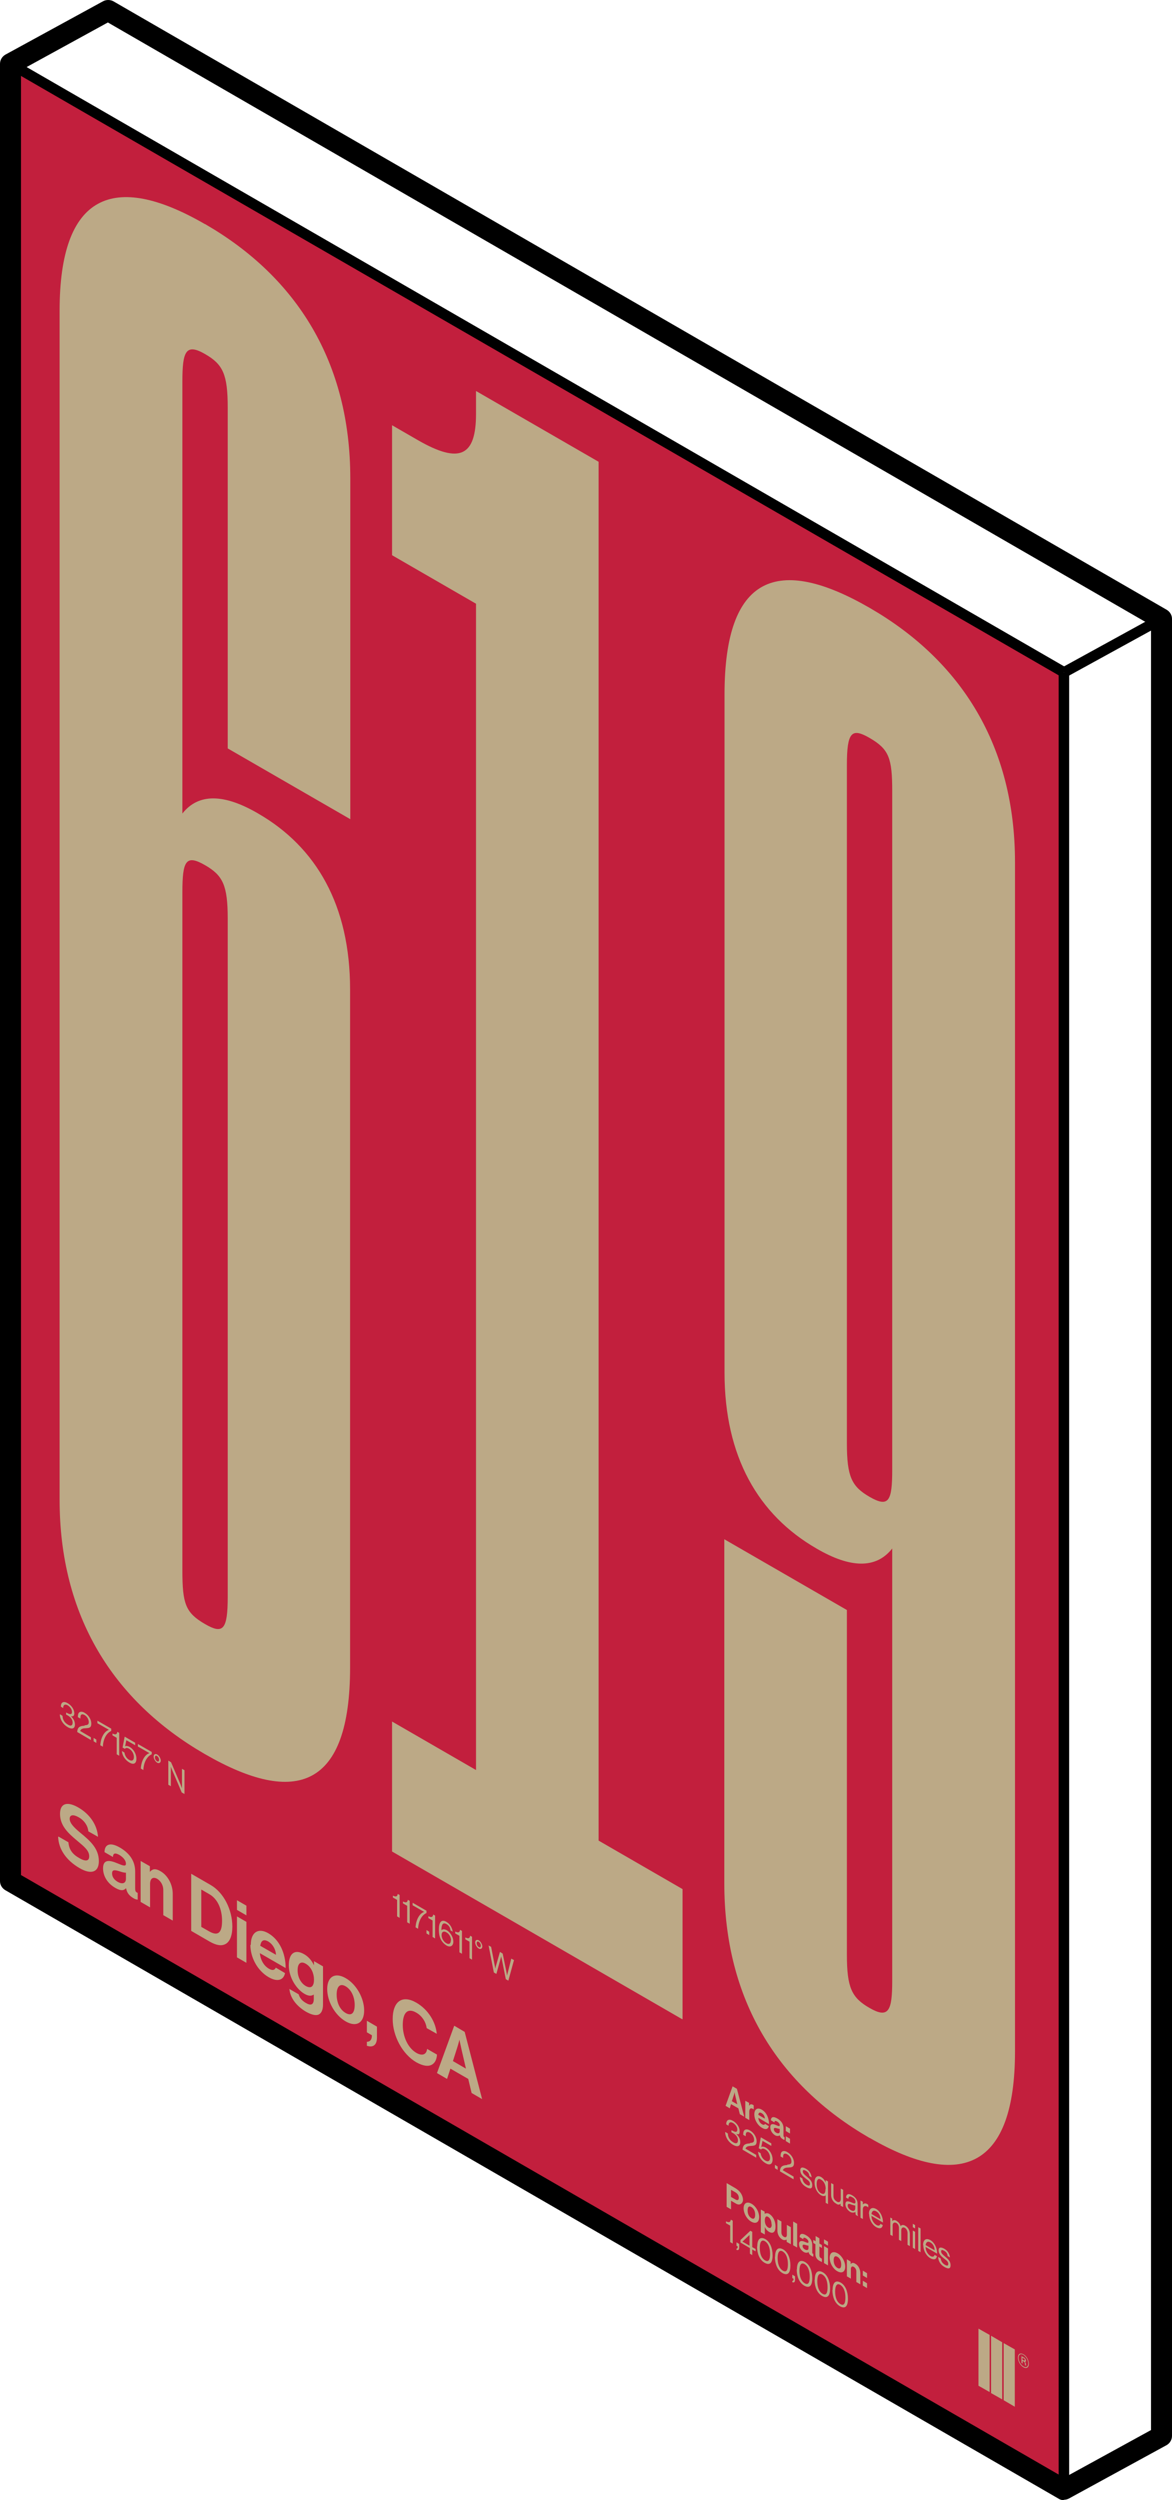 <?xml version="1.0" encoding="UTF-8"?>
<svg id="Layer_2" data-name="Layer 2" xmlns="http://www.w3.org/2000/svg" viewBox="0 0 55.84 119.06">
  <defs>
    <style>
      .cls-1, .cls-2, .cls-3 {
        stroke-width: 0px;
      }

      .cls-2 {
        fill: #bca986;
      }

      .cls-3 {
        fill: #c21f3d;
      }
    </style>
  </defs>
  <g id="Layer_1-2" data-name="Layer 1">
    <g>
      <g>
        <polygon class="cls-3" points="50.69 118.61 .5 89.63 .5 3.1 50.69 32.08 50.69 118.61"/>
        <g>
          <path class="cls-2" d="M9.77,10.67c4.38,2.53,6.92,6.59,6.92,12.11v16.23s-5.84-3.37-5.84-3.37v-16.23c0-1.59-.23-2.06-1.08-2.55-.92-.53-1.08-.12-1.08,1.3v20.58c.77-.98,2-.94,3.61,0,2.77,1.6,4.38,4.37,4.38,8.38v32.29c0,5.69-2.54,6.65-6.92,4.12-4.38-2.53-6.92-6.59-6.92-12.11V14.79c0-5.52,2.54-6.65,6.92-4.12ZM9.77,41.2c-.92-.53-1.08-.2-1.08,1.3v32.29c0,1.59.15,2.01,1.08,2.55.85.49,1.08.29,1.08-1.3v-32.29c0-1.59-.23-2.06-1.08-2.55Z"/>
          <path class="cls-2" d="M32.51,96.16l-13.83-7.99v-6.19s4,2.31,4,2.31V28.75s-4-2.31-4-2.31v-6.19s1.23.71,1.23.71c2,1.15,2.77.76,2.77-1.25v-1.09s5.84,3.37,5.84,3.37v65.66s4,2.31,4,2.31v6.19Z"/>
          <path class="cls-2" d="M41.43,101.81c-4.38-2.53-6.92-6.59-6.92-12.11v-16.4s5.84,3.37,5.84,3.37v16.4c0,1.59.23,2.06,1.08,2.55.92.53,1.08.12,1.08-1.3v-20.58c-.77.98-2,.94-3.61,0-2.77-1.6-4.38-4.37-4.38-8.38v-32.29c0-5.69,2.54-6.65,6.92-4.12,4.38,2.53,6.92,6.59,6.92,12.11v56.63c0,5.52-2.54,6.65-6.92,4.12ZM41.43,71.28c.92.53,1.08.2,1.08-1.3v-32.29c0-1.59-.15-2.01-1.08-2.55-.85-.49-1.08-.29-1.08,1.3v32.29c0,1.59.23,2.06,1.08,2.55Z"/>
        </g>
        <g>
          <path class="cls-2" d="M2.79,87.46l.47.27c.03.35.19.57.53.76.24.14.46.17.46-.09,0-.27-.22-.45-.58-.75-.42-.35-.81-.71-.81-1.27,0-.54.38-.6.9-.29s.87.81.91,1.38l-.46-.26c-.03-.29-.21-.53-.46-.67-.26-.15-.43-.12-.43.07s.16.38.51.67c.49.4.88.76.88,1.35,0,.55-.39.64-.92.33-.64-.37-1-.91-1.02-1.49Z"/>
          <path class="cls-2" d="M6,89.92c-.09.1-.22.15-.51-.02-.35-.2-.58-.54-.58-.93,0-.43.3-.4.68-.24.28.12.41.16.41.02s-.11-.29-.3-.41c-.21-.12-.31-.1-.32.09l-.4-.23c0-.34.23-.51.73-.22s.73.68.73,1.14v.8c0,.13.02.18.12.22h0v.32s-.09,0-.19-.06c-.21-.12-.32-.26-.36-.47ZM6,89.47v-.29c-.08,0-.2-.03-.31-.07-.23-.07-.35-.08-.35.1,0,.18.11.31.26.4.26.15.4.05.4-.14Z"/>
          <path class="cls-2" d="M7.15,89.13h0c.12-.14.27-.16.5-.02.35.2.58.64.58,1.07v1.28s-.45-.26-.45-.26v-1.2c0-.21-.11-.42-.29-.53-.2-.11-.34-.02-.34.25v1.11s-.45-.26-.45-.26v-1.95s.44.25.44.25v.27Z"/>
          <path class="cls-2" d="M9.11,89.23l.92.53c.63.36,1.04,1.18,1.04,1.99,0,.44-.13.76-.38.85-.17.07-.4.03-.7-.14l-.88-.51v-2.72ZM9.96,91.97c.45.26.62.04.62-.5,0-.54-.2-1.04-.61-1.27l-.38-.22v1.78l.37.21Z"/>
          <path class="cls-2" d="M11.29,90.49l.45.26v.46s-.45-.26-.45-.26v-.46ZM11.29,91.26l.45.26v1.95s-.45-.26-.45-.26v-1.95Z"/>
          <path class="cls-2" d="M11.95,92.61c0-.58.34-.83.83-.55.54.31.83.96.83,1.66l-1.23-.71c.03.32.18.59.43.74.17.1.28.07.33-.05l.44.26c-.06.31-.33.45-.77.2-.56-.32-.88-.96-.88-1.54ZM12.4,92.66l.75.43c-.01-.26-.16-.51-.36-.63-.24-.14-.35-.04-.39.19Z"/>
          <path class="cls-2" d="M13.78,94.71l.45.26c.04.14.13.29.34.41.25.15.38.08.38-.19v-.21h0c-.1.07-.23.09-.44-.03-.38-.22-.75-.77-.75-1.36s.3-.78.73-.53c.21.12.37.31.47.53h0s0-.2,0-.2l.43.25v1.81c0,.27-.08.42-.2.48-.14.07-.36.01-.61-.13-.46-.27-.75-.66-.79-1.07ZM14.96,94.27c0-.29-.13-.61-.4-.76-.23-.13-.38-.01-.38.31,0,.33.15.61.38.75.28.16.4,0,.4-.3Z"/>
          <path class="cls-2" d="M15.59,94.72c0-.58.36-.82.88-.52s.88.96.88,1.54c0,.58-.36.82-.88.52s-.88-.96-.88-1.54ZM16.9,95.48c0-.38-.16-.73-.43-.89s-.43.01-.43.39c0,.38.15.72.43.88s.43,0,.43-.39Z"/>
          <path class="cls-2" d="M17.48,97.23c.13,0,.24-.07.24-.31l-.24-.14v-.55l.48.28v.52c0,.39-.22.48-.48.39v-.19Z"/>
          <path class="cls-2" d="M18.71,96.14c0-.81.44-1.17,1.13-.77.58.34.92.93.97,1.48l-.48-.27c-.04-.3-.22-.58-.5-.74-.44-.25-.64.05-.64.59,0,.56.25,1.1.65,1.33.28.16.48.08.51-.19l.47.27c-.01.23-.1.41-.26.49-.16.08-.39.06-.72-.12-.66-.38-1.13-1.25-1.13-2.06Z"/>
          <path class="cls-2" d="M21.65,96.47l.49.29.83,3.2-.5-.29-.16-.67-.85-.49-.16.49-.48-.28.82-2.25ZM21.58,98.15l.62.36-.21-.91c-.04-.17-.1-.47-.1-.47h0s-.06.24-.1.36l-.21.66Z"/>
        </g>
        <g>
          <path class="cls-2" d="M2.87,81.64l.11.07c0,.18.1.33.26.42.13.08.22.05.22-.1,0-.14-.09-.26-.25-.35l-.06-.03v-.1l.06.03c.15.08.22.06.22-.06,0-.12-.09-.24-.2-.31-.14-.08-.22-.02-.22.13l-.11-.07c0-.21.13-.28.33-.16.17.1.31.29.31.48,0,.12-.06.16-.16.14h0c.13.12.19.25.19.39,0,.21-.15.24-.34.13-.21-.12-.37-.35-.38-.6Z"/>
          <path class="cls-2" d="M4.03,82.16c.12-.01.2-.02.2-.15s-.08-.27-.2-.34c-.07-.04-.12-.04-.15-.02-.04.02-.05.08-.05.19l-.12-.07c0-.14.03-.21.09-.24.06-.03.15-.02.24.04.19.11.31.32.31.51,0,.21-.12.21-.27.22-.1,0-.23.02-.26.13l.51.3v.13s-.65-.38-.65-.38c.01-.28.19-.29.35-.3Z"/>
          <path class="cls-2" d="M4.46,82.76l.13.08v.16l-.13-.08v-.16Z"/>
          <path class="cls-2" d="M5.18,82.37h0s-.54-.31-.54-.31v-.12s.66.38.66.38v.11c-.19.08-.38.33-.4.75l-.12-.07c.02-.37.19-.66.4-.73Z"/>
          <path class="cls-2" d="M5.57,82.76l-.21-.12v-.09c.12.06.21.07.23-.08l.09.05v1.09s-.12-.07-.12-.07v-.79Z"/>
          <path class="cls-2" d="M5.82,83.39l.11.07c.02.14.1.28.23.35s.22.02.22-.14c0-.16-.1-.32-.22-.39-.1-.06-.17-.05-.21,0l-.11-.06.1-.52.5.29v.12s-.42-.24-.42-.24l-.06.29h0c.05-.03.13-.02.22.03.17.1.32.32.32.56s-.14.3-.34.18-.34-.33-.35-.54Z"/>
          <path class="cls-2" d="M7.11,83.48h0s-.54-.31-.54-.31v-.12s.66.38.66.38v.11c-.19.08-.38.33-.4.75l-.12-.07c.02-.37.19-.66.4-.73Z"/>
          <path class="cls-2" d="M7.32,83.65c0-.11.08-.15.17-.1s.17.19.17.29-.08.15-.17.1-.17-.19-.17-.29ZM7.58,83.8c0-.07-.04-.14-.1-.18s-.1,0-.1.07.04.14.1.18.1,0,.1-.07Z"/>
          <path class="cls-2" d="M8.02,83.84l.13.08.45,1.05c.03.08.07.19.07.19h0s0-.93,0-.93l.12.07v1.13s-.13-.07-.13-.07l-.45-1.05c-.03-.07-.07-.18-.07-.18h0s0,.93,0,.93l-.12-.07v-1.13Z"/>
        </g>
        <g>
          <path class="cls-2" d="M18.93,90.48l-.21-.12v-.09c.12.06.21.07.23-.08l.09.05v1.09s-.12-.07-.12-.07v-.79Z"/>
          <path class="cls-2" d="M19.41,90.76l-.21-.12v-.09c.12.06.21.07.23-.08l.09.05v1.09s-.12-.07-.12-.07v-.79Z"/>
          <path class="cls-2" d="M20.2,91.04h0s-.54-.31-.54-.31v-.12l.66.38v.11c-.19.08-.38.33-.4.75l-.12-.07c.02-.37.19-.66.4-.73Z"/>
          <path class="cls-2" d="M20.32,91.91l.13.08v.16s-.13-.08-.13-.08v-.16Z"/>
          <path class="cls-2" d="M20.62,91.46l-.21-.12v-.09c.12.06.21.07.23-.08l.09.05v1.09s-.12-.07-.12-.07v-.79Z"/>
          <path class="cls-2" d="M21.04,92.42c-.1-.16-.13-.33-.13-.55,0-.34.13-.49.36-.35.19.11.28.31.3.47l-.11-.07c0-.11-.07-.23-.18-.29-.18-.11-.25.03-.25.29h0c.06-.06.15-.06.26,0,.17.1.31.34.31.54,0,.2-.14.29-.32.19-.1-.06-.18-.14-.24-.23ZM21.49,92.4c0-.15-.09-.31-.22-.38-.13-.08-.23-.03-.23.13s.1.32.23.39c.12.07.21.02.21-.14Z"/>
          <path class="cls-2" d="M21.9,92.19l-.21-.12v-.09c.12.06.21.07.23-.08l.09.05v1.09s-.12-.07-.12-.07v-.79Z"/>
          <path class="cls-2" d="M22.38,92.47l-.21-.12v-.09c.12.06.21.07.23-.08l.09.05v1.09s-.12-.07-.12-.07v-.79Z"/>
          <path class="cls-2" d="M22.64,92.5c0-.11.08-.15.17-.1s.17.19.17.29-.08.15-.17.1-.17-.19-.17-.29ZM22.91,92.65c0-.07-.04-.14-.1-.18s-.1,0-.1.07.04.14.1.18.1,0,.1-.07Z"/>
          <path class="cls-2" d="M23.27,92.64l.13.07.16.83c.02.09.04.21.04.21h0s.02-.11.04-.17l.18-.63.13.08.17.83c.02.09.04.22.04.22h0s.02-.11.04-.17l.16-.64.13.07-.27.98-.12-.07-.18-.9c-.02-.08-.04-.19-.04-.19h0s-.02.09-.04.15l-.19.69-.12-.07-.25-1.28Z"/>
        </g>
        <g>
          <path class="cls-2" d="M34.62,103.96l.43.25c.11.07.2.15.26.25.06.1.09.2.09.31s-.12.29-.33.17l-.24-.14v.41s-.21-.12-.21-.12v-1.13ZM34.83,104.62l.21.12c.1.06.16.03.16-.08,0-.11-.06-.2-.16-.26l-.21-.12v.34Z"/>
          <path class="cls-2" d="M35.43,105.16c0-.24.15-.34.37-.22s.37.4.37.64c0,.24-.15.34-.37.22s-.37-.4-.37-.64ZM35.98,105.47c0-.16-.06-.3-.18-.37s-.18,0-.18.16.06.3.18.37.18,0,.18-.16Z"/>
          <path class="cls-2" d="M36.25,105.22l.18.1v.1h0s.11-.06.21,0c.19.11.31.35.31.61,0,.26-.12.36-.31.25-.1-.06-.16-.14-.2-.23h0s0,.36,0,.36l-.19-.11v-1.08ZM36.76,105.93c0-.15-.05-.29-.16-.36s-.16.02-.16.17.06.28.17.34c.09.05.16,0,.16-.15Z"/>
          <path class="cls-2" d="M37.48,106.75v-.1h0s-.1.06-.2,0c-.16-.09-.24-.26-.24-.43v-.54s.19.11.19.11v.51c0,.1.04.17.12.22.09.05.14,0,.14-.1v-.47s.19.11.19.11v.81l-.18-.1Z"/>
          <path class="cls-2" d="M37.79,105.79l.19.11v1.13s-.19-.11-.19-.11v-1.13Z"/>
          <path class="cls-2" d="M38.52,107.25s-.09.06-.21,0c-.14-.08-.24-.23-.24-.39s.13-.17.28-.1c.12.05.17.07.17,0,0-.06-.04-.12-.12-.17-.09-.05-.13-.04-.13.04l-.17-.1c0-.14.09-.21.3-.09s.3.28.3.47v.33c0,.05,0,.08.05.09h0v.13s-.04,0-.08-.03c-.09-.05-.13-.11-.15-.2ZM38.52,107.06v-.12s-.08-.01-.13-.03c-.1-.03-.15-.03-.15.04s.04.13.11.17c.11.06.17.02.17-.06Z"/>
          <path class="cls-2" d="M38.76,106.67l.1.06v-.25l.18.11v.25l.12.07v.14l-.12-.07v.43c0,.06.03.1.07.12.02.01.05.03.05.03v.16s-.04-.02-.12-.06c-.09-.05-.19-.15-.19-.31v-.48l-.1-.06v-.14Z"/>
          <path class="cls-2" d="M39.26,106.64l.19.11v.19l-.19-.11v-.19ZM39.26,106.96l.19.11v.81l-.19-.11v-.81Z"/>
          <path class="cls-2" d="M39.53,107.52c0-.24.15-.34.37-.22s.37.4.37.64-.15.34-.37.22-.37-.4-.37-.64ZM40.08,107.84c0-.16-.06-.3-.18-.37s-.18,0-.18.16.06.3.18.37.18,0,.18-.16Z"/>
          <path class="cls-2" d="M40.54,107.81h0c.05-.06.11-.07.21-.01.15.08.24.27.24.45v.53l-.19-.11v-.5c0-.09-.04-.17-.12-.22-.08-.05-.14,0-.14.1v.46l-.19-.11v-.81l.18.11v.11Z"/>
          <path class="cls-2" d="M41.11,108.13l.2.12v.23s-.2-.12-.2-.12v-.23ZM41.11,108.61l.2.12v.23l-.2-.12v-.23Z"/>
          <path class="cls-2" d="M34.8,105.99l-.21-.12v-.09c.12.06.21.07.23-.08l.09.05v1.09s-.12-.07-.12-.07v-.79Z"/>
          <path class="cls-2" d="M35.09,107.08s.06,0,.06-.1l-.06-.04v-.16l.13.08v.16c0,.12-.05.15-.13.12v-.07Z"/>
          <path class="cls-2" d="M35.72,107.05l-.44-.26v-.12s.47-.44.47-.44l.09.05v.73l.16.09v.11l-.16-.09v.27s-.11-.07-.11-.07v-.27ZM35.38,106.75l.33.19v-.51h0s-.33.31-.33.31h0Z"/>
          <path class="cls-2" d="M36.08,106.98c0-.35.14-.48.37-.36s.36.42.36.78-.13.49-.37.36-.37-.43-.37-.78ZM36.69,107.33c0-.28-.08-.5-.24-.6s-.25.03-.25.31.08.5.25.6.24-.03.24-.31Z"/>
          <path class="cls-2" d="M36.93,107.47c0-.35.14-.48.37-.36s.36.42.36.78c0,.35-.13.49-.37.36s-.37-.43-.37-.78ZM37.54,107.82c0-.28-.08-.5-.24-.6s-.25.03-.25.31.08.5.25.6.24-.03.24-.31Z"/>
          <path class="cls-2" d="M37.75,108.62s.06,0,.06-.1l-.06-.04v-.16s.13.08.13.08v.16c0,.12-.05.15-.13.12v-.07Z"/>
          <path class="cls-2" d="M37.97,108.07c0-.35.14-.48.37-.36s.36.42.36.78-.13.49-.37.36-.37-.43-.37-.78ZM38.58,108.42c0-.28-.08-.5-.24-.6s-.25.03-.25.31.08.5.25.6.24-.03.24-.31Z"/>
          <path class="cls-2" d="M38.82,108.56c0-.35.14-.48.37-.36s.36.42.36.78c0,.35-.13.49-.37.36s-.37-.43-.37-.78ZM39.43,108.92c0-.28-.08-.5-.24-.6s-.25.03-.25.31.08.5.25.6.24-.03.24-.31Z"/>
          <path class="cls-2" d="M39.67,109.05c0-.35.14-.48.37-.36s.36.42.36.78-.13.49-.37.36-.37-.43-.37-.78ZM40.28,109.41c0-.28-.08-.5-.24-.6s-.25.03-.25.31c0,.28.08.5.25.6s.24-.03.24-.31Z"/>
        </g>
        <g>
          <g>
            <polygon class="cls-2" points="47.15 111.19 46.62 110.89 46.62 113.61 47.15 113.91 47.15 111.19"/>
            <polygon class="cls-2" points="47.75 111.54 47.22 111.23 47.22 113.96 47.75 114.26 47.75 111.54"/>
            <polygon class="cls-2" points="48.35 111.88 47.82 111.58 47.82 114.3 48.35 114.61 48.35 111.88"/>
          </g>
          <path class="cls-2" d="M48.5,112.27c0-.18.11-.24.26-.16s.26.28.26.46-.12.24-.26.16-.26-.28-.26-.46ZM48.99,112.55c0-.16-.1-.33-.23-.41s-.23-.01-.23.14.1.33.23.41.23.02.23-.14ZM48.65,112.19l.14.08c.05.03.09.09.09.15,0,.04-.02.06-.05.05h0s.04.06.05.1c0,.05,0,.08.01.09h0s-.05-.03-.05-.03c0,0,0-.04-.01-.08,0-.04-.02-.07-.05-.09l-.06-.04v.13l-.05-.03v-.34ZM48.71,112.37l.07.04s.05,0,.05-.02c0-.03-.01-.06-.05-.08l-.07-.04v.1Z"/>
        </g>
        <path class="cls-2" d="M34.9,99.35l.21.12.35,1.33-.21-.12-.07-.28-.35-.2-.06.2-.2-.12.34-.94ZM34.87,100.06l.26.15-.09-.38c-.02-.07-.04-.2-.04-.2h0s-.02.1-.04.15l-.09.28Z"/>
        <path class="cls-2" d="M35.7,100.27h0c.04-.07.09-.08.17-.04.02.01.03.02.04.03v.19h0c-.12-.09-.21-.06-.21.11v.4s-.19-.11-.19-.11v-.81s.18.1.18.1v.13Z"/>
        <path class="cls-2" d="M35.94,100.69c0-.24.14-.35.35-.23.23.13.35.4.35.69l-.51-.3c.01.13.07.25.18.31.07.04.12.03.14-.02l.18.11c-.03.13-.14.19-.32.08-.23-.13-.37-.4-.37-.64ZM36.13,100.71l.31.18c0-.11-.06-.21-.15-.26-.1-.06-.15-.02-.16.08Z"/>
        <path class="cls-2" d="M37.15,101.69s-.09.06-.21,0c-.14-.08-.24-.23-.24-.39,0-.18.13-.17.28-.1.12.05.17.07.17,0,0-.06-.04-.12-.12-.17-.09-.05-.13-.04-.13.04l-.17-.1c0-.14.09-.21.3-.09s.3.28.3.47v.33c0,.05,0,.08.05.09h0v.13s-.04,0-.08-.03c-.09-.05-.13-.11-.15-.2ZM37.15,101.5v-.12s-.08-.01-.13-.03c-.1-.03-.15-.03-.15.04s.04.13.11.17c.11.06.17.02.17-.06Z"/>
        <path class="cls-2" d="M37.44,101.25l.2.12v.23l-.2-.12v-.23ZM37.44,101.73l.2.12v.23l-.2-.12v-.23Z"/>
        <path class="cls-2" d="M34.57,101.53l.11.07c0,.18.1.33.26.42.13.08.22.05.22-.1,0-.14-.09-.26-.25-.35l-.06-.03v-.1l.06.03c.15.08.22.06.22-.06s-.09-.24-.2-.31c-.14-.08-.22-.02-.22.13l-.11-.07c0-.21.13-.28.33-.16.17.1.31.29.31.48s-.06.16-.16.14h0c.13.12.19.25.19.39,0,.21-.15.24-.34.13-.21-.12-.37-.35-.38-.6Z"/>
        <path class="cls-2" d="M35.73,102.05c.12-.01.2-.02.2-.15s-.08-.27-.2-.34c-.07-.04-.12-.04-.15-.02-.04.02-.05.08-.05.19l-.12-.07c0-.14.03-.21.09-.24.06-.03.15-.02.24.04.19.11.31.32.31.51,0,.21-.12.21-.27.22-.1,0-.23.02-.26.13l.51.3v.13l-.65-.38c.01-.28.19-.29.35-.3Z"/>
        <path class="cls-2" d="M36.13,102.47l.11.07c.02.14.1.28.23.35s.22.02.22-.14-.1-.32-.22-.39c-.1-.06-.17-.05-.21,0l-.11-.06.1-.52.5.29v.12l-.42-.24-.06.29h0c.05-.03.12-.02.22.03.17.1.32.32.32.56s-.14.3-.34.18-.34-.33-.35-.54Z"/>
        <path class="cls-2" d="M36.92,103.09l.13.08v.16l-.13-.08v-.16Z"/>
        <path class="cls-2" d="M37.51,103.08c.12-.01.2-.02.2-.15s-.08-.27-.2-.34c-.07-.04-.12-.04-.15-.02-.04.02-.05.08-.05.19l-.12-.07c0-.14.03-.21.09-.24.06-.03.15-.02.24.04.19.11.31.32.31.51,0,.21-.12.21-.27.22-.1,0-.23.02-.26.13l.51.3v.13s-.65-.38-.65-.38c.01-.28.19-.29.35-.3Z"/>
        <path class="cls-2" d="M38.12,103.67l.11.07c.02.15.1.24.2.3.12.07.16.04.16-.04,0-.09-.05-.15-.19-.25-.14-.11-.27-.22-.27-.4,0-.14.09-.17.26-.08.18.1.26.25.28.42l-.11-.07c-.01-.11-.06-.19-.17-.25s-.14-.03-.14.03c0,.09.07.15.19.25.14.12.26.22.26.41s-.12.18-.28.09c-.2-.11-.3-.28-.31-.47Z"/>
        <path class="cls-2" d="M39.34,104.54h0c-.05.05-.12.05-.22,0-.19-.11-.31-.35-.31-.61s.13-.36.31-.26c.1.06.17.15.22.26h0s0-.11,0-.11l.11.06v1.08s-.11-.06-.11-.06v-.36ZM39.34,104.24c0-.19-.07-.36-.23-.45-.13-.08-.2.02-.2.21s.06.36.2.44c.16.09.22,0,.22-.19Z"/>
        <path class="cls-2" d="M40.05,105.05v-.11s0,0,0,0c-.05.05-.11.07-.21,0-.15-.08-.24-.24-.24-.41v-.57s.11.06.11.06v.56c0,.11.06.2.16.26.11.07.19,0,.19-.12v-.5l.11.06v.82l-.11-.06Z"/>
        <path class="cls-2" d="M40.75,105.34h0s-.11.06-.23,0c-.13-.08-.24-.22-.24-.37,0-.19.13-.16.31-.08.11.05.17.06.17-.03s-.05-.18-.16-.23c-.12-.07-.17-.04-.18.08l-.11-.06c0-.15.1-.22.29-.11.15.09.26.21.26.41v.46c0,.06.01.11.03.13h0s-.11-.06-.11-.06c-.01-.02-.02-.05-.02-.13ZM40.75,105.16v-.13s-.1-.02-.16-.04c-.12-.05-.2-.07-.2.04,0,.11.08.18.15.22.15.09.21,0,.21-.1Z"/>
        <path class="cls-2" d="M41.11,104.98h0c.04-.05.12-.08.21-.02.02.01.03.02.05.04v.12h0s-.03-.03-.05-.04c-.11-.06-.21-.02-.21.13v.46s-.11-.06-.11-.06v-.82l.11.06v.14Z"/>
        <path class="cls-2" d="M41.4,105.43c0-.24.13-.35.34-.24.21.12.33.38.33.65l-.55-.32c0,.17.09.34.23.43.1.06.17.04.2-.05l.11.06c-.03.16-.14.19-.31.1-.22-.13-.34-.39-.34-.63ZM41.52,105.43l.43.25c0-.17-.08-.31-.21-.38s-.2,0-.22.14Z"/>
        <path class="cls-2" d="M42.4,105.59l.11.06v.12h0c.04-.05.12-.07.21-.01s.16.14.19.25h0c.05-.07.13-.07.22-.02.13.07.22.22.22.39v.58l-.11-.06v-.57c0-.1-.06-.2-.13-.24-.09-.05-.17,0-.17.12v.51l-.11-.06v-.57c0-.1-.05-.19-.12-.23-.09-.05-.18-.01-.18.11v.51l-.11-.06v-.82Z"/>
        <path class="cls-2" d="M43.49,105.9l.11.06v.16l-.11-.06v-.16ZM43.49,106.22l.11.06v.82s-.11-.06-.11-.06v-.82Z"/>
        <path class="cls-2" d="M43.75,106.06l.11.06v1.13s-.11-.06-.11-.06v-1.13Z"/>
        <path class="cls-2" d="M43.98,106.91c0-.24.13-.35.34-.24.21.12.33.38.33.65l-.55-.32c0,.17.09.34.23.43.1.06.17.04.2-.05l.11.06c-.03.16-.14.19-.31.1-.22-.13-.34-.39-.34-.63ZM44.1,106.91l.43.25c0-.17-.08-.31-.21-.38s-.2,0-.22.14Z"/>
        <path class="cls-2" d="M44.71,107.48l.11.07c.02.15.1.24.2.3.12.07.16.04.16-.04,0-.09-.05-.15-.19-.25-.14-.11-.27-.22-.27-.4,0-.14.09-.17.26-.08.18.1.26.25.28.42l-.11-.07c-.01-.11-.06-.19-.17-.25s-.14-.03-.14.03c0,.09.07.15.19.25.14.12.26.22.26.41s-.12.18-.28.09c-.2-.11-.3-.28-.31-.47Z"/>
      </g>
      <g>
        <path class="cls-1" d="M50.69,119.06c-.09,0-.17-.02-.25-.07L.25,90.01c-.15-.09-.25-.25-.25-.43V3.04c0-.18.1-.35.26-.44L4.91.06c.15-.08.34-.08.49,0l50.19,28.98c.15.09.25.25.25.43v86.53c0,.18-.1.35-.26.44l-4.65,2.54c-.08.04-.16.06-.24.06ZM1,89.29l49.7,28.7,4.14-2.27V29.77L5.14,1.07,1,3.34v85.95Z"/>
        <rect class="cls-1" x="50.37" y="30.5" width="5.29" height=".5" transform="translate(-8.26 29.31) rotate(-28.77)"/>
        <rect class="cls-1" x="25.35" y="-11.45" width=".5" height="57.96" transform="translate(-2.39 30.93) rotate(-60)"/>
        <rect class="cls-1" x="50.44" y="32.02" width=".5" height="86.54"/>
      </g>
    </g>
  </g>
</svg>